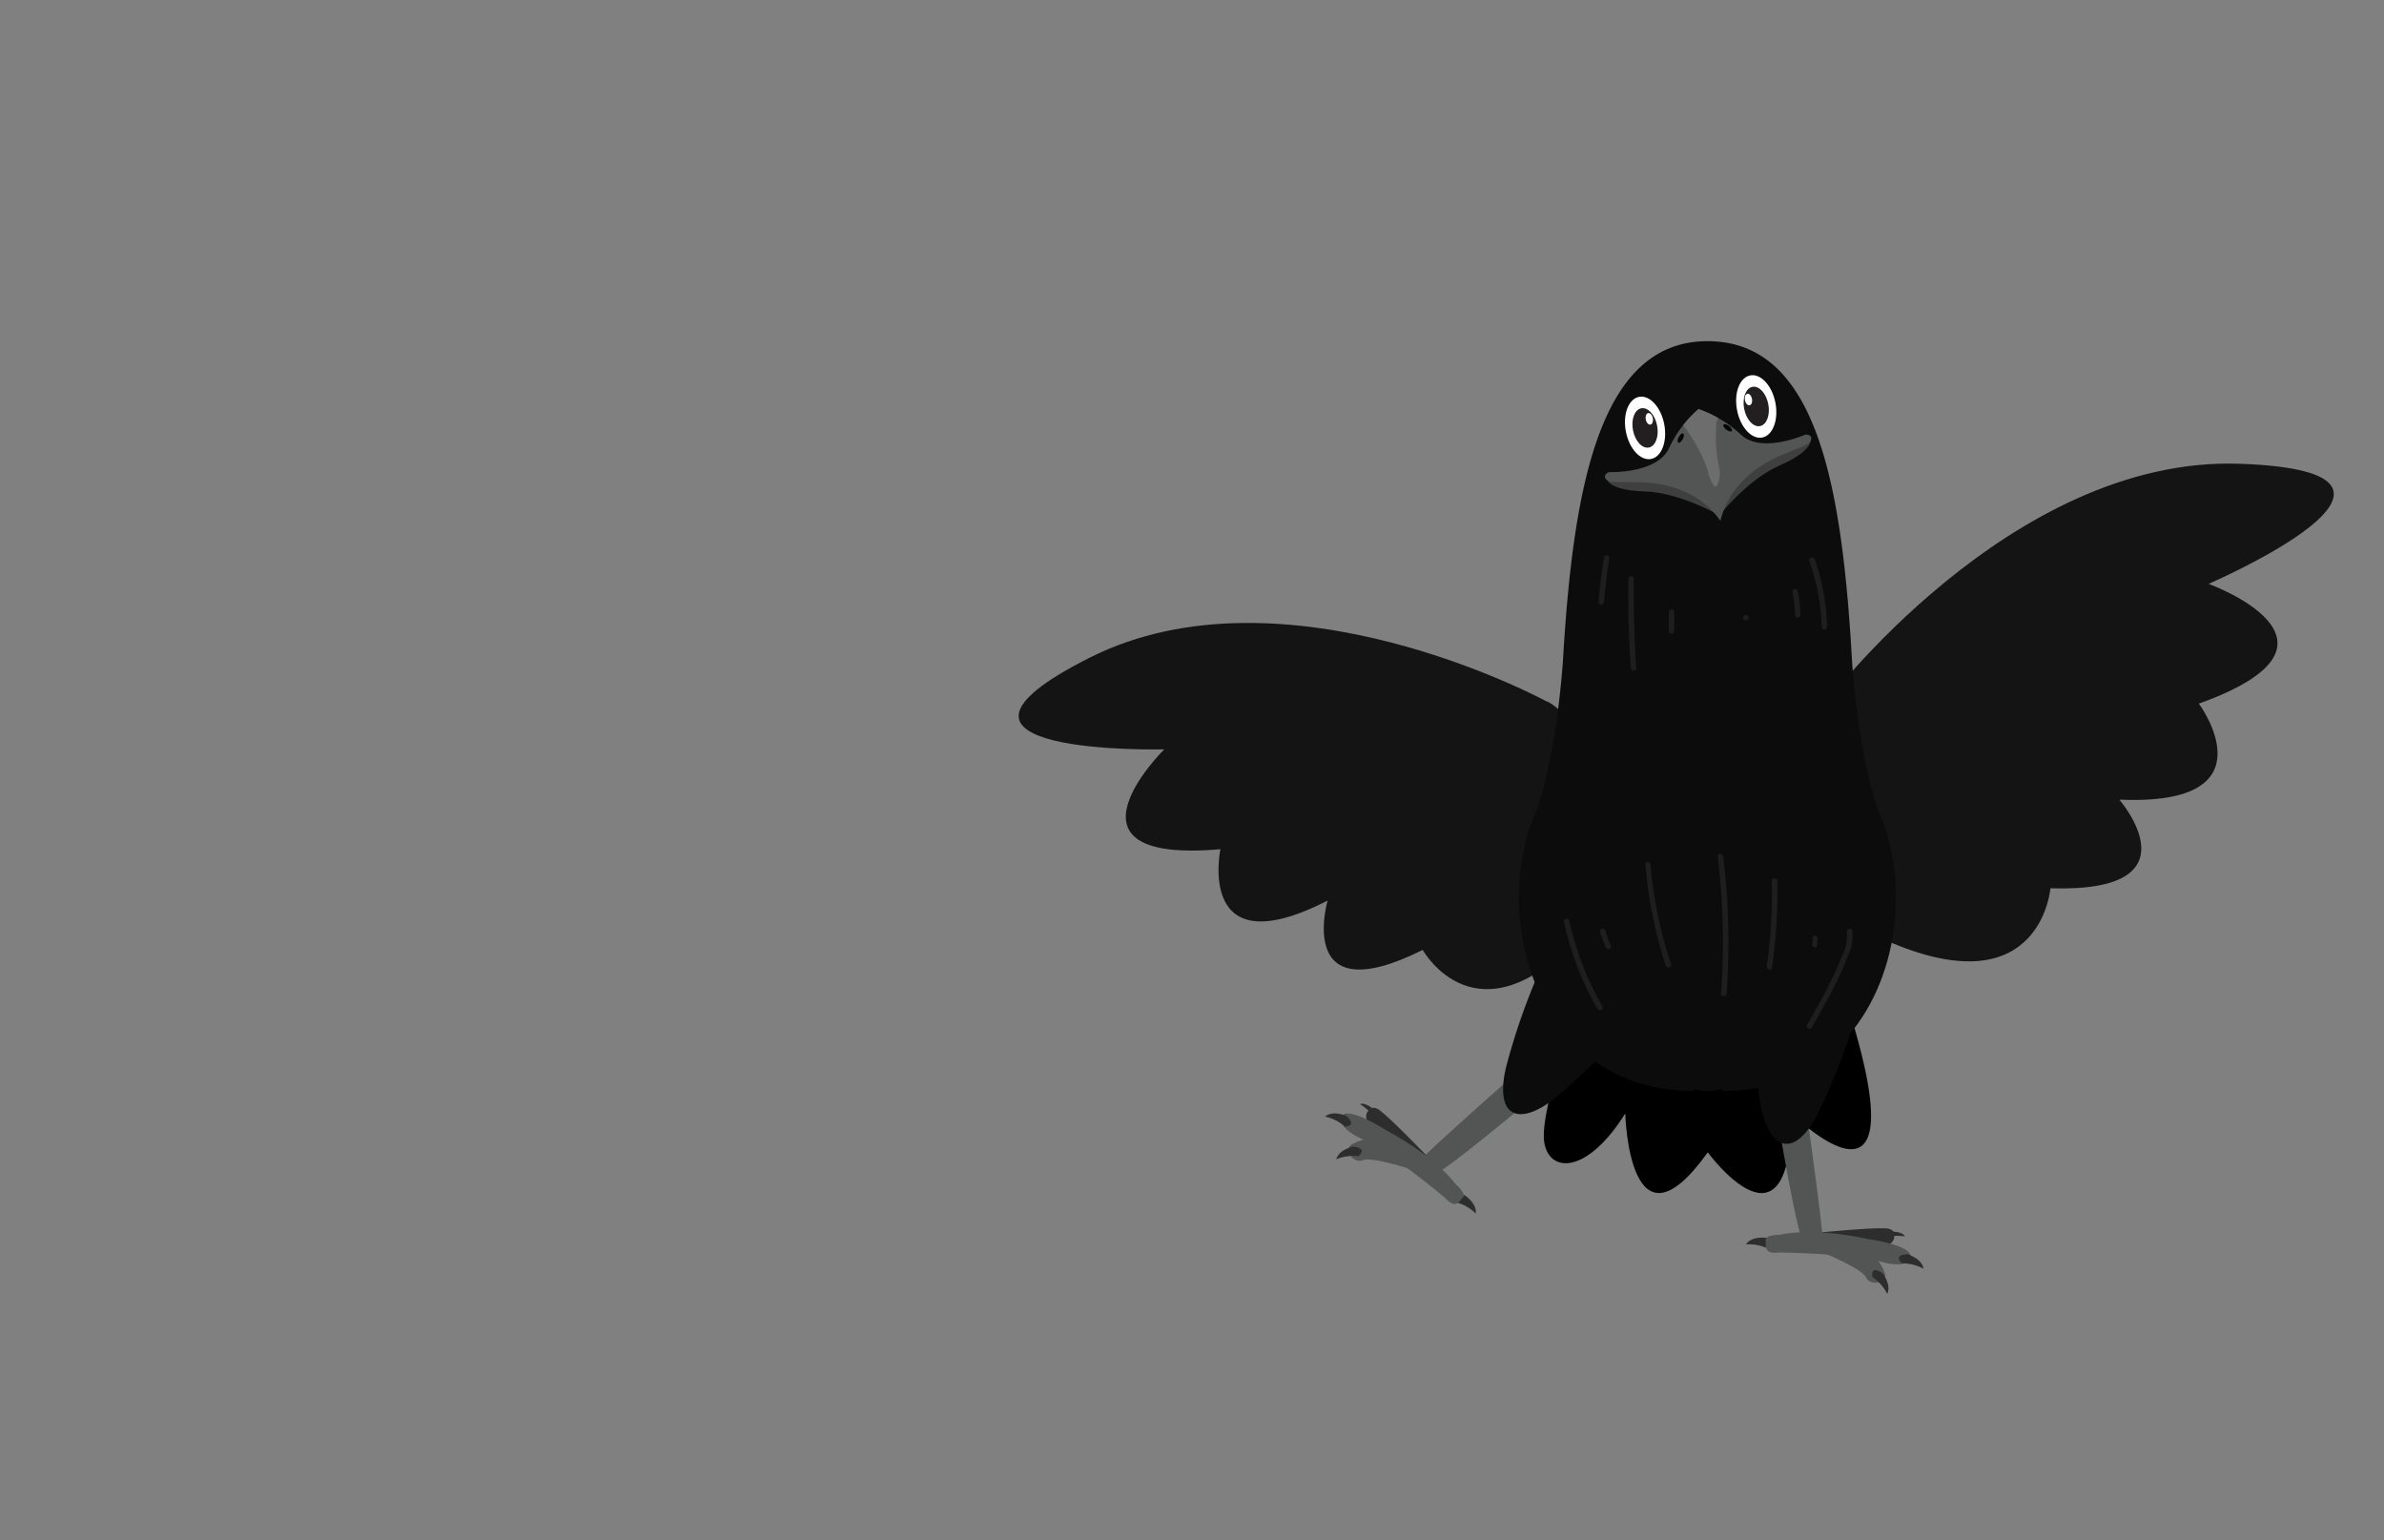<svg id="Layer_1" data-name="Layer 1" xmlns="http://www.w3.org/2000/svg" xmlns:xlink="http://www.w3.org/1999/xlink" viewBox="0 0 260 168"><rect x="0" y="0" width="260" height="168" fill="#808080" stroke="none"/><defs><style>.cls-1{fill:#535454;}.cls-2{fill:#141414;}.cls-3{fill:#2d2d2d;}.cls-4{fill:#0c0c0c;}.cls-5{fill:#fff;}.cls-6{fill:#231f20;}.cls-7{fill:#3f3f3f;}.cls-8{clip-path:url(#clip-path);}.cls-9{fill:#6d6d6d;}.cls-10{fill:#050505;}.cls-11{fill:#1e1e1e;}</style><clipPath id="clip-path"><path class="cls-1" d="M185.27,44.59A12.83,12.83,0,0,0,182,48.93c-1.34,2.76-6.53,2.56-6.53,2.56s-.83.32-.21.88,4.5-.34,7.84,1a9.28,9.28,0,0,1,4.53,3.44h0A9.22,9.22,0,0,1,190.55,52c2.6-2.51,6.53-3.11,6.9-3.87s-.53-.74-.53-.74-4.73,2.12-7,.06a13.15,13.15,0,0,0-4.64-2.82"/></clipPath></defs><path class="cls-2" d="M198.9,76.93s20.32-27.2,45.32-26.35-3.35,13.1-3.35,13.1,17.59,6.37-1.06,13.06c0,0,8.33,11.22-8.68,10.47,0,0,8.88,10.19-7.51,9.67,0,0-1,12.75-17.19,6S197.52,77.83,198.9,76.93Z"/><path class="cls-2" d="M168.61,76.47S140.15,61,118.84,71.73s8.13,10,8.13,10-12.7,12.54,6.13,10.89c0,0-2.74,13,11.69,5.6,0,0-3.61,12.38,10.37,5.38,0,0,5.92,10.66,17.28-1.66S170.16,76.7,168.61,76.47Z"/><path d="M174.8,102.22s-7.24,18.29-6.36,22.53c.7,3.32,4.81,3.11,8.81-3.31,0,0,.4,16.28,9,4.24,0,0,9.07,12.4,9.14-4.24,0,0,17.37,17.25,2.94-20.8Z"/><path class="cls-3" d="M155.43,125.88s-3.75-3.88-4.85-4.7c0,0-.64-.6-1.11-.25-.69.5-.57,1.18-.06,1.83s6.23,5.18,6.23,5.18l.82-.86Z"/><path class="cls-3" d="M159.74,130.36s1.35.87,1.21,2a4.8,4.8,0,0,0-2.1-1.22S158.09,129.94,159.74,130.36Z"/><path class="cls-1" d="M168.11,114.59s-13.24,11.65-13.51,12.27-.14,2.45,2.27,1c2.72-1.65,13.46-10.77,13.46-10.77S170.2,114.77,168.11,114.59Z"/><path class="cls-4" d="M168.7,104.15a70.27,70.27,0,0,0-4.47,12.33c-1.31,5.77,1.82,6.46,6.08,2.69s7-6.7,8.09-9,2.52-6.1-1.4-8.35C172.13,99,168.7,104.15,168.7,104.15Z"/><path class="cls-1" d="M157.56,130.61s-5.94-5-9.22-6.48c0,0-2.55-1.13-2-2.37s4.82,1.5,4.82,1.5,5.12,2.64,7.59,5.89c0,0,1.22,1.06.8,1.44S158.85,132,157.56,130.61Z"/><path class="cls-3" d="M146.83,121.71s-1.47-.66-2.32.07a4.9,4.9,0,0,1,2.17,1.09S148.09,122.85,146.83,121.71Z"/><path class="cls-1" d="M153.93,127.54s-4.36-1.43-5.31-1-2.25-1.18-1.14-1.76,2.5-1.12,5.92.86C153.4,125.69,155.16,126.4,153.93,127.54Z"/><path class="cls-3" d="M147.59,125.05s-1.57.31-1.86,1.39a4.87,4.87,0,0,1,2.41-.34S149.29,125.27,147.59,125.05Z"/><path class="cls-3" d="M150.37,121.49s-1.3-1.38-2.05-1.07c0,0,1.46.91,1.49,1.57C149.81,122,150.64,122.31,150.37,121.49Z"/><path class="cls-3" d="M198.82,134.39s5.36-.52,6.73-.42c0,0,.88-.05,1,.53.2.83-.34,1.26-1.15,1.43s-8.09-.11-8.09-.11l-.07-1.19Z"/><path class="cls-3" d="M192.62,135s-1.59-.22-2.21.72a4.91,4.91,0,0,1,2.39.45S194.16,135.74,192.62,135Z"/><path class="cls-1" d="M196.51,117.57S199,135,198.8,135.67s-1.48,2-2.36-.72c-1-3-3.23-16.93-3.23-16.93S194.8,116.34,196.51,117.57Z"/><path class="cls-4" d="M202.84,109.25a70.55,70.55,0,0,1-4.61,12.27c-2.75,5.25-5.58,3.73-6.37-1.9s-1-9.65-.27-12.14,2-6.27,6.49-5.43C203.6,103.09,202.84,109.25,202.84,109.25Z"/><path class="cls-1" d="M194.13,136.6s7.72.1,11.21,1.06c0,0,2.67.81,3-.53s-4.65-2-4.65-2-5.6-1.32-9.59-.46c0,0-1.62,0-1.54.58S192.22,136.84,194.13,136.6Z"/><path class="cls-3" d="M208.06,136.8s1.54.46,1.72,1.57a4.89,4.89,0,0,0-2.36-.58S206.36,136.85,208.06,136.8Z"/><path class="cls-1" d="M198.87,136.63s4.24,1.74,4.66,2.72,2.48.57,2-.59-1.17-2.48-5.06-3.2C200.48,135.56,198.68,135,198.87,136.63Z"/><path class="cls-3" d="M205.31,138.85s1,1.25.51,2.27a4.82,4.82,0,0,0-1.6-1.83S203.88,137.92,205.31,138.85Z"/><path class="cls-3" d="M205.51,134.34s1.88-.21,2.25.51c0,0-1.7-.25-2.15.24C205.61,135.09,204.78,134.79,205.51,134.34Z"/><path class="cls-4" d="M205.17,89.21c-2.3-5.64-3.07-15.3-3.18-17-1.11-19.81-4-35-15.77-35-11.51,0-14.61,15.09-15.76,34.78h0s-.68,11-3.21,17.21c-4.54,11.12.38,29.78,17.42,29.78v-.19a6.38,6.38,0,0,0,3.09,0V119C204.8,119,209.72,100.33,205.17,89.21Z"/><ellipse class="cls-5" cx="179.41" cy="46.68" rx="2.13" ry="3.45" transform="translate(-5.6 34.92) rotate(-10.95)"/><ellipse class="cls-6" cx="179.41" cy="46.68" rx="1.34" ry="2.18" transform="translate(-5.6 34.92) rotate(-10.95)"/><ellipse class="cls-5" cx="179.87" cy="45.69" rx="0.39" ry="0.64" transform="translate(-5.4 34.99) rotate(-10.95)"/><ellipse class="cls-5" cx="191.53" cy="44.34" rx="2.13" ry="3.45" transform="translate(-4.93 37.18) rotate(-10.95)"/><ellipse class="cls-6" cx="191.53" cy="44.34" rx="1.34" ry="2.18" transform="translate(-4.93 37.18) rotate(-10.95)"/><ellipse class="cls-5" cx="190.69" cy="43.59" rx="0.39" ry="0.64" transform="translate(-4.81 37) rotate(-10.95)"/><path class="cls-7" d="M179.38,53.6c3.8.11,8.13,2.6,8.13,2.6L186.31,50l-11,2.38S175.58,53.48,179.38,53.6Z"/><path class="cls-7" d="M186.31,50l1.2,6.21s3.1-3.93,6.58-5.45,3.36-2.67,3.36-2.67Z"/><path class="cls-1" d="M185.27,44.59A12.83,12.83,0,0,0,182,48.93c-1.34,2.76-6.53,2.56-6.53,2.56s-.83.32-.21.88,4.5-.34,7.84,1a9.28,9.28,0,0,1,4.53,3.44h0A9.22,9.22,0,0,1,190.55,52c2.6-2.51,6.53-3.11,6.9-3.87s-.53-.74-.53-.74-4.73,2.12-7,.06a13.15,13.15,0,0,0-4.64-2.82"/><g class="cls-8"><path class="cls-9" d="M182.06,43.69a2.25,2.25,0,0,0,.68,1.68,18,18,0,0,1,3.47,5.82,6.11,6.11,0,0,0,.65,1.73.24.24,0,0,0,.13.13c.14.06.28-.09.35-.23a3.35,3.35,0,0,0,.14-1.86,16.26,16.26,0,0,1-.28-4.86,11.37,11.37,0,0,0,.53-3.29.81.81,0,0,0-.1-.31.65.65,0,0,0-.36-.21,4.29,4.29,0,0,0-3.85.57,10,10,0,0,1-1.25.91"/></g><ellipse class="cls-10" cx="188.41" cy="46.65" rx="0.25" ry="0.57" transform="translate(37.35 168.53) rotate(-52.8)"/><ellipse class="cls-10" cx="183.3" cy="47.78" rx="0.57" ry="0.25" transform="translate(55.67 187.75) rotate(-62.25)"/><path class="cls-11" d="M190.41,67.67a.3.3,0,0,0,0-.6.3.3,0,0,0,0,.6Z"/><path class="cls-11" d="M197.33,61.19a23.05,23.05,0,0,1,1.34,7.21.3.3,0,0,0,.59,0A23.76,23.76,0,0,0,197.91,61c-.13-.36-.7-.2-.58.16Z"/><path class="cls-11" d="M195.48,64.61a14.09,14.09,0,0,1,.29,2.5.3.3,0,0,0,.59,0,14.09,14.09,0,0,0-.31-2.66.3.3,0,0,0-.36-.2.29.29,0,0,0-.21.36Z"/><path class="cls-11" d="M174.94,60.77q-.41,2.43-.6,4.89c0,.38.56.37.59,0,.13-1.59.32-3.16.58-4.73.06-.37-.51-.53-.57-.16Z"/><path class="cls-11" d="M177.6,63.08q-.07,4.89.25,9.78c0,.38.62.38.6,0q-.33-4.89-.26-9.78a.3.3,0,0,0-.59,0Z"/><path class="cls-11" d="M182,66.77v2.06a.29.29,0,0,0,.29.29.3.3,0,0,0,.3-.29V66.77a.31.31,0,0,0-.3-.3.3.3,0,0,0-.29.3Z"/><path class="cls-11" d="M170.58,100.56a32.58,32.58,0,0,0,3.65,9.47.3.3,0,0,0,.52-.3,32.31,32.31,0,0,1-3.6-9.33c-.08-.37-.65-.21-.57.16Z"/><path class="cls-11" d="M174.52,101.66a10.53,10.53,0,0,0,.63,1.7.28.28,0,0,0,.4.1.29.29,0,0,0,.11-.4,6.21,6.21,0,0,1-.31-.75c-.1-.26-.18-.54-.26-.81a.3.3,0,0,0-.36-.21.31.31,0,0,0-.21.37Z"/><path class="cls-11" d="M179.45,94.29a47.23,47.23,0,0,0,2.22,11c.12.36.69.21.57-.16A46.81,46.81,0,0,1,180,94.29c0-.37-.62-.38-.59,0Z"/><path class="cls-11" d="M187.34,93.43a77.48,77.48,0,0,1,.36,14.92c0,.38.57.38.6,0a76.69,76.69,0,0,0-.37-14.92c0-.38-.64-.38-.59,0Z"/><path class="cls-11" d="M193.23,96.09a57.47,57.47,0,0,1-.54,9.27c-.06.37.51.53.57.15a58.21,58.21,0,0,0,.57-9.42.3.3,0,0,0-.6,0Z"/><path class="cls-11" d="M197.72,102.35l-.08.68a.27.27,0,0,0,.09.21.31.31,0,0,0,.21.09.3.3,0,0,0,.21-.09l0-.06a.24.24,0,0,0,0-.15l.09-.68a.29.29,0,0,0-.09-.21.33.33,0,0,0-.21-.09.27.27,0,0,0-.21.09l-.05.06a.33.33,0,0,0,0,.15Z"/><path class="cls-11" d="M201.43,101.66a4.89,4.89,0,0,1-.58,2.71c-.35.89-.75,1.77-1.17,2.63-.8,1.63-1.71,3.21-2.61,4.79a.3.3,0,0,0,.51.3c1-1.75,2-3.49,2.86-5.31q.62-1.27,1.11-2.61a4.68,4.68,0,0,0,.46-2.67c-.09-.37-.67-.21-.58.16Z"/></svg>